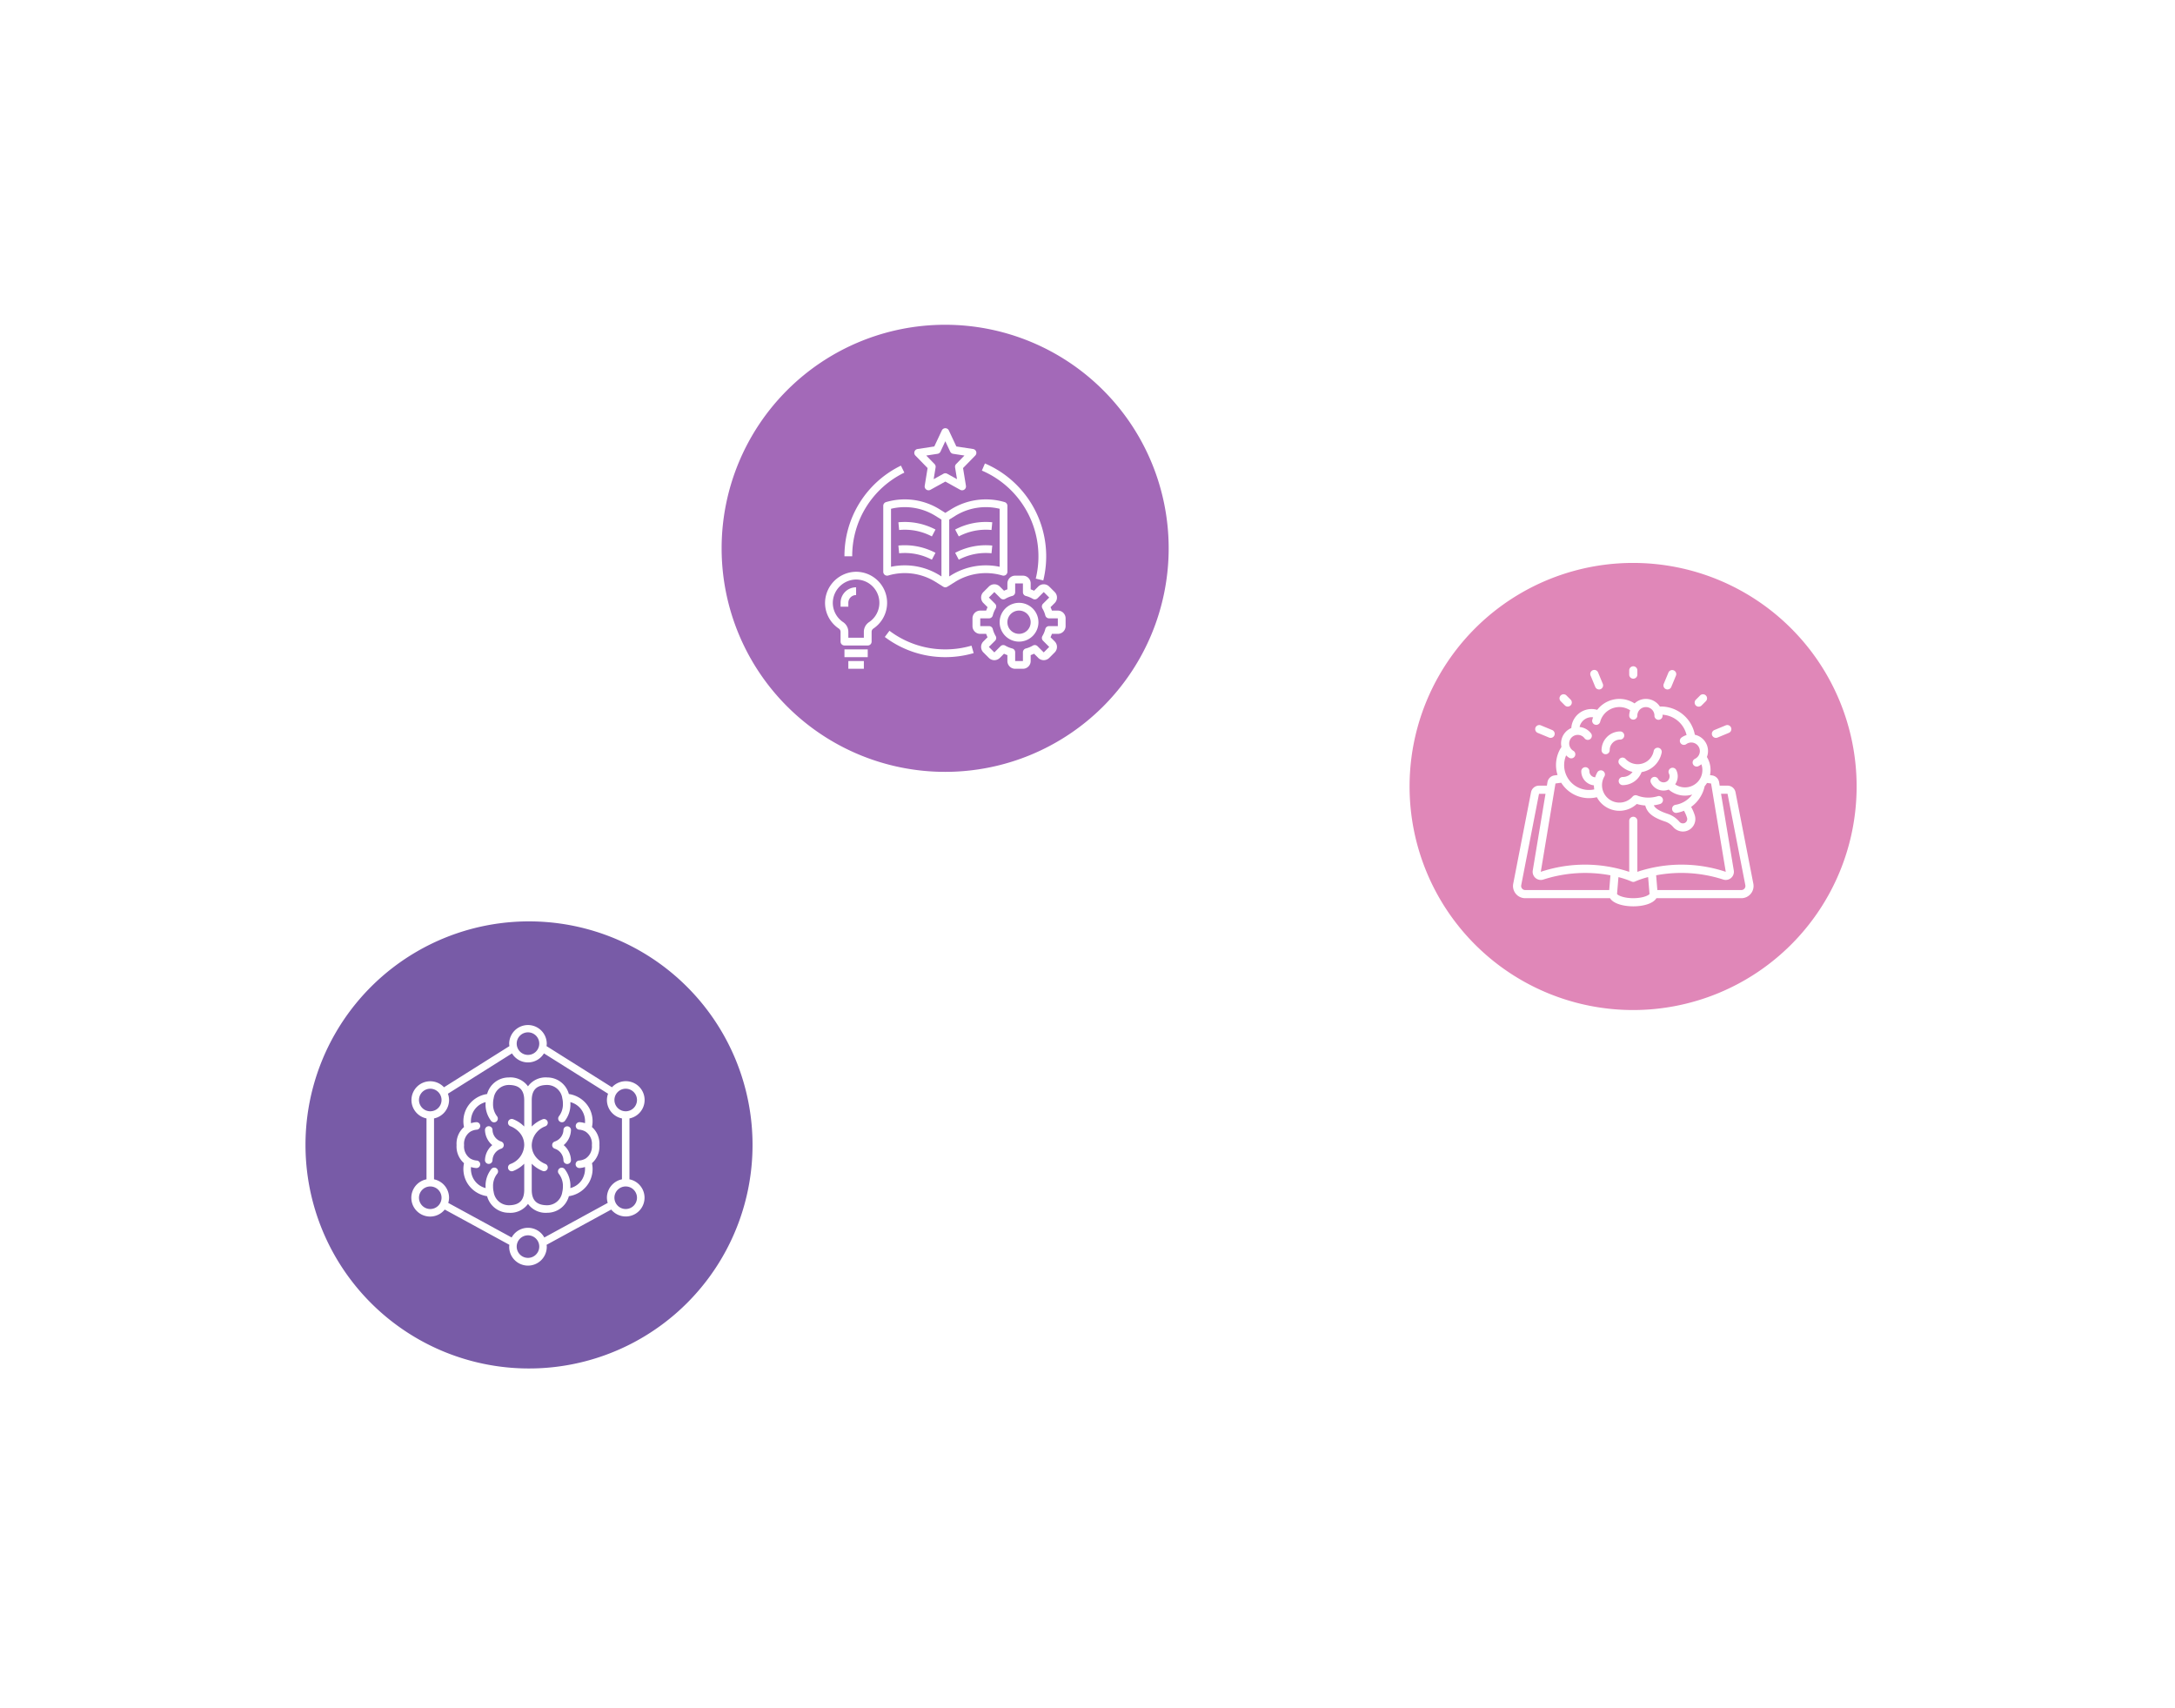 <svg xmlns="http://www.w3.org/2000/svg" xmlns:xlink="http://www.w3.org/1999/xlink" width="904.208" height="710" viewBox="0 0 904.208 710">
  <defs>
    <filter id="Diagrama_" x="0" y="0" width="904.208" height="710" filterUnits="userSpaceOnUse">
      <feOffset dx="3" dy="3" input="SourceAlpha"/>
      <feGaussianBlur stdDeviation="10" result="blur"/>
      <feFlood flood-opacity="0.161"/>
      <feComposite operator="in" in2="blur"/>
      <feComposite in="SourceGraphic"/>
    </filter>
  </defs>
  <g id="Diagrama_2" data-name="Diagrama 2" transform="translate(27 27.001)">
    <g transform="matrix(1, 0, 0, 1, -27, -27)" filter="url(#Diagrama_)">
      <path id="Diagrama_2-2" data-name="Diagrama " d="M365.991,0C260.683,0,174.054,81.49,165.824,184.713c-5.521,67.067,21.7,134.212,86.932,181.848,78.81,57.513,39.645,180.853-55.831,184.729a102.2,102.2,0,0,1-92.375-50.405l-25.886-1.024a2.939,2.939,0,0,1-2.371-4.513l14.773-23.421a49.26,49.26,0,0,0-41.646-22.738c-33.783,0-57.665,33.221-46.747,65.064C29.732,593.01,104.442,649.817,192.22,650h.888c3.41-.008,6.857-.1,10.3-.281C310.748,644.1,395.12,553.509,393.472,446.04a200.806,200.806,0,0,0-83.938-160.077c-82.726-53.98-46.159-183.221,52.173-187.253a102.056,102.056,0,0,1,83.422,37.509h28.2a2.952,2.952,0,0,1,2.562,4.419l-14.147,24.485c25.325,67.45-38.882,103.53,4.17,209.84,29.812,73.6,102.047,125.657,186.229,125.657,87.065,0,161.348-55.681,189.131-133.321a49.32,49.32,0,0,0-46.406-65.975h-.019c-38.019,0-46.88,34.756-50.066,41.608l12.839,24.445a2.948,2.948,0,0,1-2.731,4.3l-29.034-1.138A101.95,101.95,0,0,1,647.9,401.91c-51.7-2.105-94.2-43.352-97.7-94.973-2.765-40.887,16.613-47.479,16.613-106.124C566.8,90.284,476.877,0,365.991,0Z" transform="translate(27 27)" fill="#fff" opacity="0.9"/>
    </g>
    <g id="Evaluación" transform="translate(559 206.999)">
      <path id="Circulo_3" data-name="Circulo 3" d="M294.88,202.018a92.926,92.926,0,1,0,92.927-92.925,92.926,92.926,0,0,0-92.927,92.925" transform="translate(-294.88 -109.093)" fill="#e087b8"/>
      <g id="Evaluación-2" data-name="Evaluación" transform="translate(43 43)">
        <g id="_026---Idea" data-name="026---Idea" transform="translate(0)">
          <path id="Shape" d="M92.93,46.8a3.381,3.381,0,0,0-3.319-2.744H86.347l-.24-1.439a3.4,3.4,0,0,0-2.825-2.8c-.321-.051-.646-.085-.965-.128a10.312,10.312,0,0,0-1.285-7.538A6.918,6.918,0,0,0,76.019,22.9,14.385,14.385,0,0,0,61.966,11.156c-.169,0-.32.022-.48.027a6.877,6.877,0,0,0-10.52-1.308A11.6,11.6,0,0,0,44.653,8a11.738,11.738,0,0,0-9.227,4.544,8.421,8.421,0,0,0-10.762,7.567A6.958,6.958,0,0,0,20.4,26.522a6.875,6.875,0,0,0,.169,1.442,13.606,13.606,0,0,0-1.621,11.665c-.453.063-.916.118-1.352.183a3.4,3.4,0,0,0-2.847,2.8l-.24,1.444H11.237A3.381,3.381,0,0,0,7.92,46.792L.517,84.8a5.072,5.072,0,0,0,4.989,6.039H40.761c1.4,2.309,5.653,3.381,9.663,3.381,3.968,0,8.181-1.046,9.621-3.381h35.3a5.072,5.072,0,0,0,4.989-6.037ZM25.514,29.582a3.57,3.57,0,0,1,1.826-6.63,3.506,3.506,0,0,1,2.838,1.434,1.691,1.691,0,0,0,2.715-2.015,6.83,6.83,0,0,0-4.794-2.7A5.139,5.139,0,0,1,33.111,15.6a5.269,5.269,0,0,1,.615.068,11.1,11.1,0,0,0-.355,1.058,1.691,1.691,0,0,0,3.273.845,8.221,8.221,0,0,1,.877-2.117,8.348,8.348,0,0,1,7.131-4.069,8.211,8.211,0,0,1,4.478,1.352,6.872,6.872,0,0,0-.4,2.216,1.691,1.691,0,0,0,3.381,0,3.556,3.556,0,1,1,7.112,0,1.691,1.691,0,1,0,3.381,0c0-.13-.032-.254-.039-.384a10.973,10.973,0,0,1,10.012,8.463,6.86,6.86,0,0,0-2.188,1.09,1.691,1.691,0,0,0,2.029,2.7,3.564,3.564,0,0,1,5.227,4.61,3.606,3.606,0,0,1-1.6,1.481,1.691,1.691,0,0,0,.72,3.212,1.669,1.669,0,0,0,.717-.161,6.944,6.944,0,0,0,1.263-.789,7.22,7.22,0,0,1-1.43,7.21l-.041.042a7.3,7.3,0,0,1-8.622,1.582,6.71,6.71,0,0,1-.818-.511,5.758,5.758,0,0,0,.446-5.951,1.691,1.691,0,0,0-3.021,1.522,2.517,2.517,0,0,1-.815,3.187,2.551,2.551,0,0,1-3.672-.937,1.691,1.691,0,0,0-3.024,1.513A5.861,5.861,0,0,0,63.019,46.1a5.8,5.8,0,0,0,2.122-.418,10.006,10.006,0,0,0,1.981,1.352,10.414,10.414,0,0,0,7.809.722,10.776,10.776,0,0,1-6.962,4.269,1.691,1.691,0,0,0,.265,3.359,1.8,1.8,0,0,0,.269-.02,13.893,13.893,0,0,0,3-.876,15.118,15.118,0,0,1,1.261,2.9,1.743,1.743,0,0,1,.088.546,1.824,1.824,0,0,1-1.109,1.677,1.914,1.914,0,0,1-2.183-.587,10.791,10.791,0,0,0-4.948-3.288c-3.653-1.224-5.063-2.318-5.662-3.508a16.229,16.229,0,0,0,2.592-.541,1.691,1.691,0,1,0-.994-3.232,12.811,12.811,0,0,1-2.918.536,12.547,12.547,0,0,1-5.6-.845,1.691,1.691,0,0,0-1.9.472,7.239,7.239,0,0,1-11.675-8.465,1.7,1.7,0,0,0-2.909-1.743,10.558,10.558,0,0,0-.967,2.176,2.536,2.536,0,0,1-2.4-2.492V38.05a1.672,1.672,0,0,0-1.691-1.669A1.707,1.707,0,0,0,28.8,38.092a5.883,5.883,0,0,0,5.249,5.834,10.613,10.613,0,0,0,.154,1.691A10.331,10.331,0,0,1,22.511,31.468a6.815,6.815,0,0,0,1.258,1,1.691,1.691,0,0,0,1.745-2.9Zm-7.438,13.58c.779-.115,1.584-.216,2.384-.321a13.65,13.65,0,0,0,14.826,6.015,10.59,10.59,0,0,0,16.588,2.811,16.229,16.229,0,0,0,3.528.639c.817,3.1,3.177,4.974,8.135,6.635a7.492,7.492,0,0,1,3.442,2.267,5.384,5.384,0,0,0,4.084,1.919,5.134,5.134,0,0,0,2.007-.409,5.205,5.205,0,0,0,3.16-4.786,5.016,5.016,0,0,0-.257-1.6,18.48,18.48,0,0,0-1.494-3.44A14.251,14.251,0,0,0,80.1,44.3a10.588,10.588,0,0,0,.974-1.363c.566.073,1.133.137,1.7.232l6.1,36.709a58.03,58.03,0,0,0-36.76,0V58.717a1.691,1.691,0,1,0-3.381,0V79.886a58.04,58.04,0,0,0-36.76-.014ZM4.189,86.834a1.677,1.677,0,0,1-.355-1.386l7.4-38.007h2.7l-5.3,31.882A3.393,3.393,0,0,0,13,83.1a56.558,56.558,0,0,1,27.923-1.772l-.5,6.128H5.506a1.7,1.7,0,0,1-1.317-.622Zm46.235,4c-4.073,0-6.409-1.2-6.752-1.74l.582-7.016a36.129,36.129,0,0,1,5.44,1.824,1.706,1.706,0,0,0,.73.169,1.68,1.68,0,0,0,.732-.169,36.008,36.008,0,0,1,5.439-1.836l.582,7.026c-.343.538-2.68,1.741-6.752,1.741Zm46.235-4a1.7,1.7,0,0,1-1.317.622H60.434l-.507-6.14A56.575,56.575,0,0,1,87.862,83.1a3.391,3.391,0,0,0,4.348-3.785l-5.3-31.876h2.7l7.4,38A1.677,1.677,0,0,1,96.659,86.834Z" transform="translate(-0.424 5.524)" fill="#fff"/>
          <path id="Shape-2" data-name="Shape" d="M26.913,24.548a1.691,1.691,0,0,0-.12,2.387,10.194,10.194,0,0,0,5.418,3.124A5.036,5.036,0,0,1,28.1,32.181a1.691,1.691,0,0,0,0,3.381,8.384,8.384,0,0,0,7.876-5.422,10.2,10.2,0,0,0,8.346-8.115A1.691,1.691,0,1,0,41,21.39a6.739,6.739,0,0,1-2.8,4.292,6.9,6.9,0,0,1-8.9-1.014,1.691,1.691,0,0,0-2.387-.12Z" transform="translate(17.484 13.802)" fill="#fff"/>
          <path id="Shape-3" data-name="Shape" d="M23.891,25.467a1.691,1.691,0,0,0,1.691-1.691,4.4,4.4,0,0,1,4.4-4.4,1.691,1.691,0,0,0,0-3.381A7.785,7.785,0,0,0,22.2,23.777a1.691,1.691,0,0,0,1.691,1.691Z" transform="translate(14.614 11.049)" fill="#fff"/>
          <path id="Shape-4" data-name="Shape" d="M32.381,3.381V1.691a1.691,1.691,0,1,0-3.381,0V3.381a1.691,1.691,0,1,0,3.381,0Z" transform="translate(19.31)" fill="#fff"/>
          <path id="Shape-5" data-name="Shape" d="M47.311,7.387,45.621,9.077a1.691,1.691,0,1,0,2.39,2.39L49.7,9.777a1.691,1.691,0,1,0-2.39-2.39Z" transform="translate(30.431 4.745)" fill="#fff"/>
          <path id="Shape-6" data-name="Shape" d="M15.273,11.963a1.691,1.691,0,0,0,1.2-2.886L14.777,7.387a1.691,1.691,0,1,0-2.39,2.39l1.691,1.691a1.691,1.691,0,0,0,1.2.5Z" transform="translate(7.481 4.745)" fill="#fff"/>
          <path id="Shape-7" data-name="Shape" d="M23.07,8.984a1.714,1.714,0,0,0,.647-.128,1.691,1.691,0,0,0,.915-2.21L22.69,1.96a1.691,1.691,0,1,0-3.122,1.295l1.941,4.686A1.691,1.691,0,0,0,23.07,8.984Z" transform="translate(12.697 0.61)" fill="#fff"/>
          <path id="Shape-8" data-name="Shape" d="M41.7,1.032a1.691,1.691,0,0,0-2.208.915L37.548,6.632a1.691,1.691,0,0,0,.915,2.211,1.714,1.714,0,0,0,.647.128,1.691,1.691,0,0,0,1.562-1.043l1.941-4.686A1.691,1.691,0,0,0,41.7,1.032Z" transform="translate(25.123 0.623)" fill="#fff"/>
          <path id="Shape-9" data-name="Shape" d="M51.018,19.757a1.691,1.691,0,0,0,.647-.13l4.685-1.941a1.691,1.691,0,1,0-1.293-3.124L50.37,16.5a1.691,1.691,0,0,0,.647,3.254Z" transform="translate(33.343 9.967)" fill="#fff"/>
          <path id="Shape-10" data-name="Shape" d="M11.632,19.627A1.691,1.691,0,1,0,12.927,16.5L8.241,14.562a1.691,1.691,0,1,0-1.293,3.124Z" transform="translate(3.36 9.967)" fill="#fff"/>
        </g>
      </g>
    </g>
    <g id="Secuencia_" data-name="Secuencia " transform="translate(273 107.999)">
      <path id="Circulo_2" data-name="Circulo 2" d="M143.989,149.818a92.925,92.925,0,1,0,92.925-92.925,92.926,92.926,0,0,0-92.925,92.925" transform="translate(-143.989 -56.893)" fill="#a369b8"/>
      <g id="aprendizaje" transform="translate(43 43)">
        <path id="Trazado_64" data-name="Trazado 64" d="M65.3,50.914l.255.073a1.616,1.616,0,0,0,2.06-1.55V22.017a1.612,1.612,0,0,0-1.168-1.55l-.255-.073h0a27.485,27.485,0,0,0-22.066,3.113l-2.315,1.445-2.316-1.447a27.475,27.475,0,0,0-22.066-3.113h0l-.255.073A1.616,1.616,0,0,0,16,22.017v27.42a1.614,1.614,0,0,0,2.058,1.552l.252-.073a24.232,24.232,0,0,1,19.47,2.747l3.171,1.982c.013.008.029.011.042.018s.021.018.032.024a1.859,1.859,0,0,0,.221.089,1.5,1.5,0,0,0,.14.056,1.7,1.7,0,0,0,.421.056,1.626,1.626,0,0,0,.421-.058,1.5,1.5,0,0,0,.14-.056,1.436,1.436,0,0,0,.221-.089c.011-.006.021-.018.032-.024s.029-.01.042-.018l3.171-1.982A24.248,24.248,0,0,1,65.3,50.914ZM24.944,46.761a27.4,27.4,0,0,0-5.718.6V23.252a24.247,24.247,0,0,1,18.555,2.989l2.413,1.508V51.364l-.7-.439A27.466,27.466,0,0,0,24.944,46.761Zm19.179,4.165-.7.439V27.749l2.413-1.508a24.247,24.247,0,0,1,18.555-2.989V47.364a27.489,27.489,0,0,0-20.265,3.561Z" transform="translate(8.193 10.242)" fill="#fff"/>
        <path id="Trazado_65" data-name="Trazado 65" d="M49.644,34.5l.315-3.21a27.308,27.308,0,0,0-15.424,3.021l1.5,2.856A24.124,24.124,0,0,1,49.644,34.5Z" transform="translate(19.553 17.486)" fill="#fff"/>
        <path id="Trazado_66" data-name="Trazado 66" d="M49.644,28.5l.315-3.21a27.281,27.281,0,0,0-15.424,3.021l1.5,2.856A24.1,24.1,0,0,1,49.644,28.5Z" transform="translate(19.553 13.808)" fill="#fff"/>
        <path id="Trazado_67" data-name="Trazado 67" d="M19.9,31.291l.315,3.21a24.11,24.11,0,0,1,13.608,2.666l1.5-2.856A27.374,27.374,0,0,0,19.9,31.291Z" transform="translate(10.584 17.486)" fill="#fff"/>
        <path id="Trazado_68" data-name="Trazado 68" d="M19.9,25.292l.315,3.21a24.1,24.1,0,0,1,13.608,2.666l1.5-2.856A27.347,27.347,0,0,0,19.9,25.292Z" transform="translate(10.584 13.809)" fill="#fff"/>
        <path id="Trazado_69" data-name="Trazado 69" d="M49.723,10.726a1.613,1.613,0,0,0-1.285-1.082L41.486,8.581,38.362,1.927a1.611,1.611,0,0,0-2.918,0L32.32,8.581,25.368,9.644a1.614,1.614,0,0,0-.911,2.721l5.076,5.2-1.2,7.366A1.614,1.614,0,0,0,30.7,26.607l6.2-3.427,6.2,3.426a1.613,1.613,0,0,0,2.371-1.673l-1.2-7.366,5.076-5.2a1.605,1.605,0,0,0,.376-1.637ZM41.394,15.9a1.611,1.611,0,0,0-.437,1.385l.8,4.892-4.071-2.25a1.606,1.606,0,0,0-1.558,0l-4.071,2.25.8-4.892a1.615,1.615,0,0,0-.437-1.385l-3.453-3.539,4.7-.718a1.616,1.616,0,0,0,1.216-.908L36.9,6.41l2.029,4.323a1.612,1.612,0,0,0,1.216.908l4.7.718Z" transform="translate(13.096 -1)" fill="#fff"/>
        <path id="Trazado_70" data-name="Trazado 70" d="M6.688,61.587a1.665,1.665,0,0,1,.763,1.361v4.084a1.612,1.612,0,0,0,1.613,1.613h9.678a1.612,1.612,0,0,0,1.613-1.613V62.945A1.63,1.63,0,0,1,21.1,61.6,12.9,12.9,0,0,0,13.684,38,13.047,13.047,0,0,0,1.009,50.429,12.829,12.829,0,0,0,6.688,61.587Zm7.048-20.36a9.67,9.67,0,0,1,5.563,17.7,4.847,4.847,0,0,0-2.171,4.021v2.474H10.677V62.948a4.884,4.884,0,0,0-2.184-4.034A9.633,9.633,0,0,1,4.23,50.545,9.788,9.788,0,0,1,13.737,41.227Z" transform="translate(-1.001 21.678)" fill="#fff"/>
        <path id="Trazado_71" data-name="Trazado 71" d="M8.226,48.452a3.229,3.229,0,0,1,3.226-3.226V42A6.458,6.458,0,0,0,5,48.452v1.613H8.226Z" transform="translate(1.451 24.13)" fill="#fff"/>
        <path id="Trazado_72" data-name="Trazado 72" d="M6,58h9.678v3.226H6Z" transform="translate(2.064 33.936)" fill="#fff"/>
        <path id="Trazado_73" data-name="Trazado 73" d="M7,61h6.452v3.226H7Z" transform="translate(2.677 35.775)" fill="#fff"/>
        <path id="Trazado_74" data-name="Trazado 74" d="M30.9,13.543l-1.421-2.9A41.694,41.694,0,0,0,6,48.314H9.226A38.486,38.486,0,0,1,30.9,13.543Z" transform="translate(2.064 4.912)" fill="#fff"/>
        <path id="Trazado_75" data-name="Trazado 75" d="M41.562,60.941A38.365,38.365,0,0,1,18.337,53.2L16.4,55.781a41.571,41.571,0,0,0,25.162,8.386,42,42,0,0,0,11.778-1.677l-.9-3.1A38.747,38.747,0,0,1,41.562,60.941Z" transform="translate(8.438 30.996)" fill="#fff"/>
        <path id="Trazado_76" data-name="Trazado 76" d="M66.945,58.723A42,42,0,0,0,42.687,10.081l-1.266,2.966A38.779,38.779,0,0,1,63.815,57.952Z" transform="translate(23.774 4.566)" fill="#fff"/>
        <path id="Trazado_77" data-name="Trazado 77" d="M54.065,46a8.065,8.065,0,1,0,8.065,8.065A8.074,8.074,0,0,0,54.065,46Zm0,12.9A4.839,4.839,0,1,1,58.9,54.065,4.845,4.845,0,0,1,54.065,58.9Z" transform="translate(26.58 26.581)" fill="#fff"/>
        <path id="Trazado_78" data-name="Trazado 78" d="M74.484,53.516H72.029a15.116,15.116,0,0,0-.582-1.408l1.735-1.737a3.23,3.23,0,0,0,0-4.563L70.9,43.527a3.228,3.228,0,0,0-4.561,0L64.6,45.263a14.516,14.516,0,0,0-1.408-.582V42.226A3.229,3.229,0,0,0,59.97,39H56.744a3.229,3.229,0,0,0-3.226,3.226v2.455a14.518,14.518,0,0,0-1.408.582l-1.737-1.736a3.228,3.228,0,0,0-4.561,0l-2.281,2.281a3.23,3.23,0,0,0,0,4.563l1.736,1.737a14.69,14.69,0,0,0-.582,1.408H42.226A3.229,3.229,0,0,0,39,56.742v3.226a3.229,3.229,0,0,0,3.226,3.226h2.455a15.112,15.112,0,0,0,.582,1.408l-1.736,1.737a3.23,3.23,0,0,0,0,4.563l2.281,2.281a3.228,3.228,0,0,0,4.561,0l1.737-1.735a14.518,14.518,0,0,0,1.408.582v2.455A3.229,3.229,0,0,0,56.74,77.71h3.226a3.229,3.229,0,0,0,3.226-3.226V72.029a14.518,14.518,0,0,0,1.408-.582l1.737,1.735a3.228,3.228,0,0,0,4.561,0L73.179,70.9a3.23,3.23,0,0,0,0-4.563L71.444,64.6a14.688,14.688,0,0,0,.582-1.408h2.458a3.229,3.229,0,0,0,3.226-3.226V56.742A3.229,3.229,0,0,0,74.484,53.516Zm0,6.452H70.836a1.612,1.612,0,0,0-1.561,1.21,11.233,11.233,0,0,1-1.2,2.9,1.615,1.615,0,0,0,.248,1.96L70.9,68.621,68.62,70.9l-2.581-2.579a1.613,1.613,0,0,0-1.961-.248,11.223,11.223,0,0,1-2.9,1.2,1.612,1.612,0,0,0-1.208,1.561v3.648H56.742V70.836a1.613,1.613,0,0,0-1.21-1.561,11.224,11.224,0,0,1-2.9-1.2,1.613,1.613,0,0,0-1.961.248L48.089,70.9,45.808,68.62l2.581-2.579a1.613,1.613,0,0,0,.248-1.96,11.233,11.233,0,0,1-1.2-2.9,1.61,1.61,0,0,0-1.56-1.21H42.226V56.742h3.648a1.612,1.612,0,0,0,1.561-1.21,11.233,11.233,0,0,1,1.2-2.9,1.615,1.615,0,0,0-.248-1.96L45.81,48.089l2.281-2.281,2.581,2.579a1.611,1.611,0,0,0,1.961.248,11.224,11.224,0,0,1,2.9-1.2,1.613,1.613,0,0,0,1.21-1.561V42.226H59.97v3.648a1.613,1.613,0,0,0,1.21,1.561,11.223,11.223,0,0,1,2.9,1.2,1.611,1.611,0,0,0,1.961-.248l2.581-2.579L70.9,48.09l-2.581,2.579a1.613,1.613,0,0,0-.248,1.96,11.233,11.233,0,0,1,1.2,2.9,1.613,1.613,0,0,0,1.561,1.21h3.645Z" transform="translate(22.29 22.291)" fill="#fff"/>
      </g>
    </g>
    <g id="Neuro" transform="translate(100 355.999)">
      <path id="Circulo_1" data-name="Circulo 1" d="M52.6,280.784a92.925,92.925,0,1,0,92.923-92.925A92.923,92.923,0,0,0,52.6,280.784" transform="translate(-52.599 -187.859)" fill="#785ba7"/>
      <g id="Neuro_" data-name="Neuro " transform="translate(44 43)">
        <path id="Trazado_57" data-name="Trazado 57" d="M91.648,64.22V38.907a7.813,7.813,0,1,0-7.277-12.942L57.168,8.847a7.758,7.758,0,0,0,.1-1.034,7.813,7.813,0,0,0-15.625,0,7.756,7.756,0,0,0,.1,1.034l-27.2,17.116A7.8,7.8,0,1,0,7.272,38.907V64.22a7.813,7.813,0,1,0,7.586,12.569L41.722,91.444c-.023.248-.075.489-.075.744a7.813,7.813,0,1,0,15.625,0c0-.255-.052-.5-.075-.744L84.062,76.789A7.8,7.8,0,1,0,91.648,64.22ZM90.085,26.563A4.688,4.688,0,1,1,85.4,31.25,4.688,4.688,0,0,1,90.085,26.563ZM49.46,3.125a4.688,4.688,0,1,1-4.688,4.688A4.688,4.688,0,0,1,49.46,3.125ZM4.147,31.25a4.688,4.688,0,1,1,4.688,4.688A4.688,4.688,0,0,1,4.147,31.25ZM8.834,76.564a4.688,4.688,0,1,1,4.688-4.688A4.688,4.688,0,0,1,8.834,76.564ZM49.46,96.877a4.688,4.688,0,1,1,4.688-4.688,4.688,4.688,0,0,1-4.688,4.688ZM56.251,88.4a7.741,7.741,0,0,0-13.581,0L16.309,74.026a7.691,7.691,0,0,0,.338-2.15A7.827,7.827,0,0,0,10.4,64.22V38.907a7.827,7.827,0,0,0,6.25-7.656,7.719,7.719,0,0,0-.483-2.613L42.816,11.875a7.755,7.755,0,0,0,13.281,0L82.756,28.638a7.719,7.719,0,0,0-.483,2.613,7.827,7.827,0,0,0,6.25,7.656V64.22a7.827,7.827,0,0,0-6.25,7.656,7.692,7.692,0,0,0,.338,2.147ZM90.085,76.564a4.688,4.688,0,1,1,4.688-4.688A4.688,4.688,0,0,1,90.085,76.564Z" transform="translate(-0.962)" fill="#fff"/>
        <path id="Trazado_58" data-name="Trazado 58" d="M27.306,33.331a5.261,5.261,0,0,1-3.619-4.777,1.563,1.563,0,1,0-3.125.009,8.519,8.519,0,0,0,3.031,6.25,8.519,8.519,0,0,0-3.036,6.25,1.563,1.563,0,0,0,1.55,1.563h.012a1.563,1.563,0,0,0,1.563-1.545A5.263,5.263,0,0,1,27.3,36.3a1.563,1.563,0,0,0,0-2.969Z" transform="translate(10.061 15.186)" fill="#fff"/>
        <path id="Trazado_59" data-name="Trazado 59" d="M69.291,34.623A11.406,11.406,0,0,0,68.2,26.811a11.628,11.628,0,0,0-8.511-5.916,9.31,9.31,0,0,0-8.96-6.884A9.053,9.053,0,0,0,42.7,17.695a9.053,9.053,0,0,0-8.031-3.684A9.308,9.308,0,0,0,25.7,20.9a11.625,11.625,0,0,0-8.508,5.92,11.406,11.406,0,0,0-1.094,7.8,9.206,9.206,0,0,0-3.091,7.509A9.219,9.219,0,0,0,16.1,49.648a11.406,11.406,0,0,0,1.094,7.8A11.628,11.628,0,0,0,25.7,63.369a9.31,9.31,0,0,0,8.96,6.892A9.053,9.053,0,0,0,42.7,66.577a9.053,9.053,0,0,0,8.031,3.684,9.308,9.308,0,0,0,8.964-6.892,11.625,11.625,0,0,0,8.508-5.92,11.406,11.406,0,0,0,1.094-7.8,9.206,9.206,0,0,0,3.091-7.509,9.219,9.219,0,0,0-3.092-7.513ZM34.664,67.136A6.391,6.391,0,0,1,28.429,61.6a9.139,9.139,0,0,1-.25-2.2,8.1,8.1,0,0,1,1.661-5.291,1.563,1.563,0,1,0-2.416-1.975,11.166,11.166,0,0,0-2.37,7.266c0,.2.025.4.033.6a8.066,8.066,0,0,1-5.108-3.956,8.583,8.583,0,0,1-.975-4.8,8.751,8.751,0,0,0,2.225.43h.045a1.563,1.563,0,0,0,.053-3.125A6.142,6.142,0,0,1,18.7,47.7a6.016,6.016,0,0,1-2.567-5.561A6.016,6.016,0,0,1,18.7,36.578a6.169,6.169,0,0,1,2.63-.85,1.563,1.563,0,0,0,1.509-1.6A1.545,1.545,0,0,0,21.229,32.6a8.75,8.75,0,0,0-2.225.43,8.594,8.594,0,0,1,.973-4.8,8.07,8.07,0,0,1,5.109-3.961c-.008.2-.033.392-.033.6a11.166,11.166,0,0,0,2.37,7.266,1.563,1.563,0,0,0,2.416-1.981,8.1,8.1,0,0,1-1.661-5.284,9.264,9.264,0,0,1,.259-2.242,6.374,6.374,0,0,1,6.225-5.492c4.414,0,6.469,2.031,6.469,6.406V34.408a13.247,13.247,0,0,0-4.625-3.044,1.563,1.563,0,1,0-1.031,2.95c.056.019,5.656,2.041,5.656,7.822a8.652,8.652,0,0,1-5.656,7.822,1.563,1.563,0,1,0,1.031,2.95,13.247,13.247,0,0,0,4.625-3.044V60.73C41.133,65.1,39.078,67.136,34.664,67.136ZM65.413,56.042A8.07,8.07,0,0,1,60.3,60c.008-.2.033-.392.033-.6a11.166,11.166,0,0,0-2.37-7.27,1.563,1.563,0,1,0-2.416,1.981A8.1,8.1,0,0,1,57.211,59.4a9.265,9.265,0,0,1-.259,2.242,6.374,6.374,0,0,1-6.225,5.492c-4.414,0-6.469-2.031-6.469-6.406V49.864a13.247,13.247,0,0,0,4.625,3.044,1.563,1.563,0,0,0,1.031-2.95c-.056-.019-5.656-2.041-5.656-7.822a8.652,8.652,0,0,1,5.656-7.822,1.563,1.563,0,0,0-1.031-2.95,13.247,13.247,0,0,0-4.625,3.044V23.542c0-4.375,2.055-6.406,6.469-6.406a6.391,6.391,0,0,1,6.234,5.534,9.139,9.139,0,0,1,.25,2.2,8.1,8.1,0,0,1-1.661,5.291,1.563,1.563,0,0,0,2.416,1.975,11.166,11.166,0,0,0,2.37-7.266c0-.2-.025-.4-.033-.6a8.066,8.066,0,0,1,5.108,3.956,8.583,8.583,0,0,1,.975,4.8,8.75,8.75,0,0,0-2.225-.43,1.563,1.563,0,1,0-.1,3.125,6.142,6.142,0,0,1,2.628.848,6.016,6.016,0,0,1,2.567,5.561,6.016,6.016,0,0,1-2.564,5.558,6.169,6.169,0,0,1-2.63.85,1.563,1.563,0,1,0,.052,3.125h.045a8.75,8.75,0,0,0,2.225-.43,8.594,8.594,0,0,1-.973,4.8Z" transform="translate(5.803 7.865)" fill="#fff"/>
        <path id="Trazado_60" data-name="Trazado 60" d="M46.255,28.563A1.563,1.563,0,0,0,44.7,27h-.012a1.563,1.563,0,0,0-1.563,1.545,5.263,5.263,0,0,1-3.619,4.778,1.563,1.563,0,0,0,0,2.969,5.261,5.261,0,0,1,3.619,4.777,1.563,1.563,0,1,0,3.125-.009,8.519,8.519,0,0,0-3.031-6.247,8.519,8.519,0,0,0,3.031-6.25Z" transform="translate(20.119 15.188)" fill="#fff"/>
      </g>
    </g>
  </g>
</svg>
